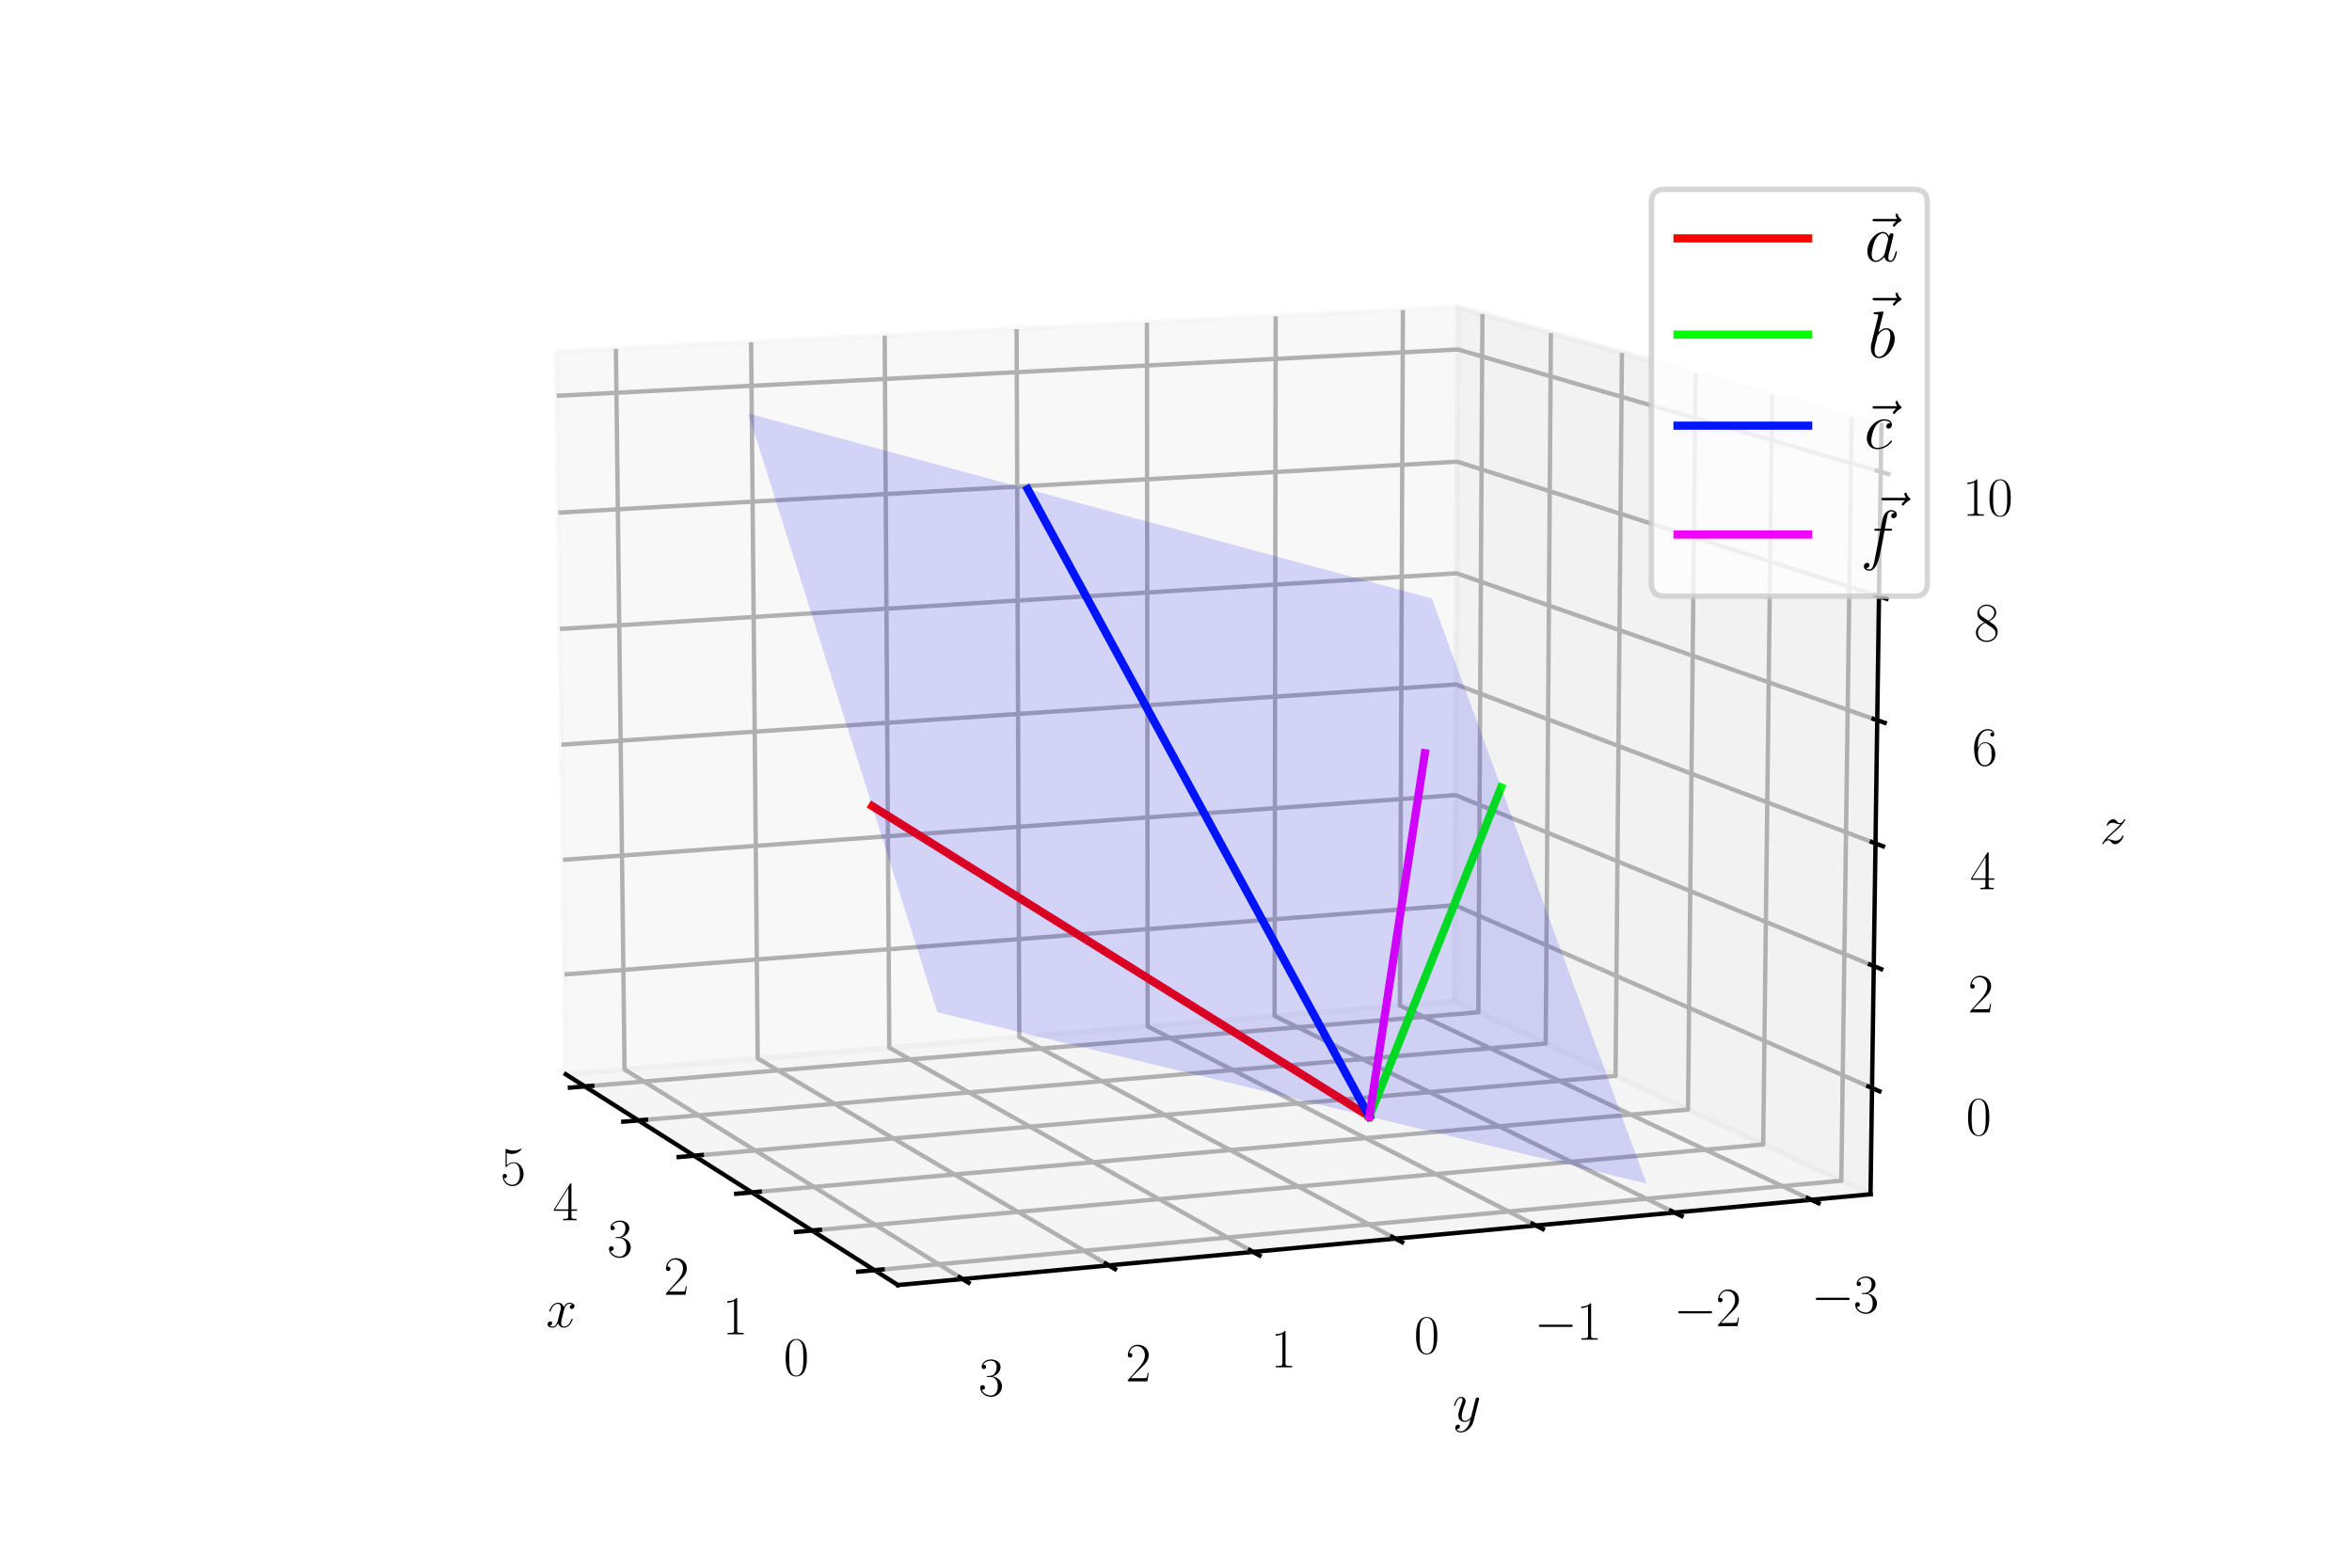 <?xml version="1.0" encoding="utf-8" standalone="no"?>
<!DOCTYPE svg PUBLIC "-//W3C//DTD SVG 1.1//EN"
  "http://www.w3.org/Graphics/SVG/1.1/DTD/svg11.dtd">
<svg xmlns:xlink="http://www.w3.org/1999/xlink" width="432pt" height="288pt" viewBox="0 0 432 288" xmlns="http://www.w3.org/2000/svg" version="1.1">
 <defs>
  <style type="text/css">*{stroke-linejoin: round; stroke-linecap: butt}</style>
 </defs>
 <g id="figure_1">
  <g id="patch_1">
   <path d="M 0 288 
L 432 288 
L 432 0 
L 0 0 
z
" style="fill: #ffffff"/>
  </g>
  <g id="patch_2">
   <path d="M 72 288 
L 360 288 
L 360 0 
L 72 0 
z
" style="fill: #ffffff"/>
  </g>
  <g id="pane3d_1">
   <g id="patch_3">
    <path d="M 267.125 183.92 
L 103.918 197.361 
L 102.163 64.634 
L 267.811 56.454 
" style="fill: #f2f2f2; opacity: 0.5; stroke: #f2f2f2; stroke-linejoin: miter"/>
   </g>
  </g>
  <g id="pane3d_2">
   <g id="patch_4">
    <path d="M 343.568 219.395 
L 267.125 183.92 
L 267.811 56.454 
L 345.566 78.067 
" style="fill: #e6e6e6; opacity: 0.5; stroke: #e6e6e6; stroke-linejoin: miter"/>
   </g>
  </g>
  <g id="pane3d_3">
   <g id="patch_5">
    <path d="M 343.568 219.395 
L 267.125 183.92 
L 103.918 197.361 
L 164.919 236.077 
" style="fill: #ececec; opacity: 0.5; stroke: #ececec; stroke-linejoin: miter"/>
   </g>
  </g>
  <g id="axis3d_1">
   <g id="line2d_1">
    <path d="M 103.918 197.361 
L 164.919 236.077 
" style="fill: none; stroke: #000000; stroke-width: 0.8; stroke-linecap: square"/>
   </g>
   <g id="text_1">
    <!-- $x$ -->
    <g transform="translate(100.277 243.809)scale(0.1 -0.1)">
     <defs>
      <path id="CMMI12-78" d="M 3034 2606 
C 2829 2567 2752 2414 2752 2293 
C 2752 2139 2874 2088 2963 2088 
C 3155 2088 3290 2254 3290 2427 
C 3290 2695 2982 2816 2714 2816 
C 2323 2816 2106 2433 2048 2312 
C 1901 2816 1504 2816 1389 2816 
C 736 2816 390 1980 390 1839 
C 390 1814 416 1782 461 1782 
C 512 1782 525 1820 538 1846 
C 755 2555 1184 2689 1370 2689 
C 1658 2689 1715 2420 1715 2267 
C 1715 2127 1677 1980 1600 1673 
L 1382 798 
C 1286 415 1101 64 762 64 
C 730 64 570 64 435 147 
C 666 192 717 383 717 460 
C 717 588 621 664 499 664 
C 346 664 179 530 179 326 
C 179 57 480 -64 755 -64 
C 1062 -64 1280 179 1414 441 
C 1517 64 1837 -64 2074 -64 
C 2726 -64 3072 773 3072 913 
C 3072 945 3046 971 3008 971 
C 2950 971 2944 939 2925 888 
C 2752 326 2381 64 2093 64 
C 1869 64 1747 230 1747 492 
C 1747 632 1773 734 1875 1156 
L 2099 2024 
C 2195 2408 2413 2689 2707 2689 
C 2720 2689 2899 2689 3034 2606 
z
" transform="scale(0.016)"/>
     </defs>
     <use xlink:href="#CMMI12-78" transform="scale(0.996)"/>
    </g>
   </g>
   <g id="Line3DCollection_1">
    <path d="M 160.616 233.346 
L 338.2 216.904 
L 340.097 76.547 
" style="fill: none; stroke: #b0b0b0; stroke-width: 0.8"/>
    <path d="M 149.133 226.058 
L 323.855 210.247 
L 325.49 72.487 
" style="fill: none; stroke: #b0b0b0; stroke-width: 0.8"/>
    <path d="M 138.096 219.053 
L 310.044 203.838 
L 311.435 68.58 
" style="fill: none; stroke: #b0b0b0; stroke-width: 0.8"/>
    <path d="M 127.48 212.315 
L 296.737 197.662 
L 297.901 64.818 
" style="fill: none; stroke: #b0b0b0; stroke-width: 0.8"/>
    <path d="M 117.261 205.829 
L 283.908 191.709 
L 284.86 61.193 
" style="fill: none; stroke: #b0b0b0; stroke-width: 0.8"/>
    <path d="M 107.418 199.582 
L 271.53 185.965 
L 272.284 57.697 
" style="fill: none; stroke: #b0b0b0; stroke-width: 0.8"/>
   </g>
   <g id="xtick_1">
    <g id="line2d_2">
     <path d="M 162.103 233.208 
L 157.639 233.621 
" style="fill: none; stroke: #000000; stroke-width: 0.8; stroke-linecap: square"/>
    </g>
    <g id="text_2">
     <!-- $\mathdefault{0}$ -->
     <g transform="translate(143.916 252.678)scale(0.1 -0.1)">
      <defs>
       <path id="CMR17-30" d="M 2688 2025 
C 2688 2416 2682 3080 2413 3591 
C 2176 4039 1798 4198 1466 4198 
C 1158 4198 768 4058 525 3597 
C 269 3118 243 2524 243 2025 
C 243 1661 250 1106 448 619 
C 723 -39 1216 -128 1466 -128 
C 1760 -128 2208 -7 2470 600 
C 2662 1042 2688 1559 2688 2025 
z
M 1466 -26 
C 1056 -26 813 325 723 812 
C 653 1188 653 1738 653 2096 
C 653 2588 653 2997 736 3387 
C 858 3929 1216 4096 1466 4096 
C 1728 4096 2067 3923 2189 3400 
C 2272 3036 2278 2607 2278 2096 
C 2278 1680 2278 1169 2202 792 
C 2067 95 1690 -26 1466 -26 
z
" transform="scale(0.016)"/>
      </defs>
      <use xlink:href="#CMR17-30" transform="scale(0.996)"/>
     </g>
    </g>
   </g>
   <g id="xtick_2">
    <g id="line2d_3">
     <path d="M 150.594 225.925 
L 146.207 226.322 
" style="fill: none; stroke: #000000; stroke-width: 0.8; stroke-linecap: square"/>
    </g>
    <g id="text_3">
     <!-- $\mathdefault{1}$ -->
     <g transform="translate(132.688 245.127)scale(0.1 -0.1)">
      <defs>
       <path id="CMR17-31" d="M 1702 4058 
C 1702 4192 1696 4192 1606 4192 
C 1357 3916 979 3827 621 3827 
C 602 3827 570 3827 563 3808 
C 557 3795 557 3782 557 3648 
C 755 3648 1088 3686 1344 3839 
L 1344 461 
C 1344 236 1331 160 781 160 
L 589 160 
L 589 0 
C 896 0 1216 0 1523 0 
C 1830 0 2150 0 2458 0 
L 2458 160 
L 2266 160 
C 1715 160 1702 230 1702 458 
L 1702 4058 
z
" transform="scale(0.016)"/>
      </defs>
      <use xlink:href="#CMR17-31" transform="scale(0.996)"/>
     </g>
    </g>
   </g>
   <g id="xtick_3">
    <g id="line2d_4">
     <path d="M 139.533 218.926 
L 135.219 219.307 
" style="fill: none; stroke: #000000; stroke-width: 0.8; stroke-linecap: square"/>
    </g>
    <g id="text_4">
     <!-- $\mathdefault{2}$ -->
     <g transform="translate(121.899 237.87)scale(0.1 -0.1)">
      <defs>
       <path id="CMR17-32" d="M 2669 989 
L 2554 989 
C 2490 536 2438 459 2413 420 
C 2381 369 1920 369 1830 369 
L 602 369 
C 832 619 1280 1072 1824 1597 
C 2214 1967 2669 2402 2669 3035 
C 2669 3790 2067 4224 1395 4224 
C 691 4224 262 3604 262 3030 
C 262 2780 448 2748 525 2748 
C 589 2748 781 2787 781 3010 
C 781 3207 614 3264 525 3264 
C 486 3264 448 3258 422 3245 
C 544 3790 915 4058 1306 4058 
C 1862 4058 2227 3617 2227 3035 
C 2227 2479 1901 2000 1536 1584 
L 262 146 
L 262 0 
L 2515 0 
L 2669 989 
z
" transform="scale(0.016)"/>
      </defs>
      <use xlink:href="#CMR17-32" transform="scale(0.996)"/>
     </g>
    </g>
   </g>
   <g id="xtick_4">
    <g id="line2d_5">
     <path d="M 128.893 212.193 
L 124.65 212.56 
" style="fill: none; stroke: #000000; stroke-width: 0.8; stroke-linecap: square"/>
    </g>
    <g id="text_5">
     <!-- $\mathdefault{3}$ -->
     <g transform="translate(111.521 230.89)scale(0.1 -0.1)">
      <defs>
       <path id="CMR17-33" d="M 1414 2157 
C 1984 2157 2234 1662 2234 1090 
C 2234 320 1824 25 1453 25 
C 1114 25 563 194 390 693 
C 422 680 454 680 486 680 
C 640 680 755 782 755 948 
C 755 1133 614 1216 486 1216 
C 378 1216 211 1165 211 926 
C 211 335 787 -128 1466 -128 
C 2176 -128 2720 430 2720 1085 
C 2720 1707 2208 2157 1600 2227 
C 2086 2328 2554 2756 2554 3329 
C 2554 3820 2048 4179 1472 4179 
C 890 4179 378 3829 378 3329 
C 378 3110 544 3072 627 3072 
C 762 3072 877 3155 877 3321 
C 877 3486 762 3569 627 3569 
C 602 3569 570 3569 544 3557 
C 730 3959 1235 4032 1459 4032 
C 1683 4032 2106 3925 2106 3320 
C 2106 3143 2080 2828 1862 2550 
C 1670 2304 1453 2304 1242 2284 
C 1210 2284 1062 2269 1037 2269 
C 992 2263 966 2257 966 2208 
C 966 2163 973 2157 1101 2157 
L 1414 2157 
z
" transform="scale(0.016)"/>
      </defs>
      <use xlink:href="#CMR17-33" transform="scale(0.996)"/>
     </g>
    </g>
   </g>
   <g id="xtick_5">
    <g id="line2d_6">
     <path d="M 118.652 205.711 
L 114.478 206.065 
" style="fill: none; stroke: #000000; stroke-width: 0.8; stroke-linecap: square"/>
    </g>
    <g id="text_6">
     <!-- $\mathdefault{4}$ -->
     <g transform="translate(101.533 224.172)scale(0.1 -0.1)">
      <defs>
       <path id="CMR17-34" d="M 2150 4122 
C 2150 4256 2144 4256 2029 4256 
L 128 1254 
L 128 1088 
L 1779 1088 
L 1779 457 
C 1779 224 1766 160 1318 160 
L 1197 160 
L 1197 0 
C 1402 0 1747 0 1965 0 
C 2182 0 2528 0 2733 0 
L 2733 160 
L 2611 160 
C 2163 160 2150 224 2150 457 
L 2150 1088 
L 2803 1088 
L 2803 1254 
L 2150 1254 
L 2150 4122 
z
M 1798 3703 
L 1798 1254 
L 256 1254 
L 1798 3703 
z
" transform="scale(0.016)"/>
      </defs>
      <use xlink:href="#CMR17-34" transform="scale(0.996)"/>
     </g>
    </g>
   </g>
   <g id="xtick_6">
    <g id="line2d_7">
     <path d="M 108.786 199.468 
L 104.678 199.809 
" style="fill: none; stroke: #000000; stroke-width: 0.8; stroke-linecap: square"/>
    </g>
    <g id="text_7">
     <!-- $\mathdefault{5}$ -->
     <g transform="translate(91.912 217.701)scale(0.1 -0.1)">
      <defs>
       <path id="CMR17-35" d="M 730 3692 
C 794 3666 1056 3584 1325 3584 
C 1920 3584 2246 3911 2432 4100 
C 2432 4157 2432 4192 2394 4192 
C 2387 4192 2374 4192 2323 4163 
C 2099 4058 1837 3973 1517 3973 
C 1325 3973 1037 3999 723 4139 
C 653 4171 640 4171 634 4171 
C 602 4171 595 4164 595 4037 
L 595 2203 
C 595 2089 595 2057 659 2057 
C 691 2057 704 2070 736 2114 
C 941 2401 1222 2522 1542 2522 
C 1766 2522 2246 2382 2246 1289 
C 2246 1085 2246 715 2054 421 
C 1894 159 1645 25 1370 25 
C 947 25 518 320 403 814 
C 429 807 480 795 506 795 
C 589 795 749 840 749 1038 
C 749 1210 627 1280 506 1280 
C 358 1280 262 1190 262 1011 
C 262 454 704 -128 1382 -128 
C 2042 -128 2669 440 2669 1264 
C 2669 2030 2170 2624 1549 2624 
C 1222 2624 947 2503 730 2274 
L 730 3692 
z
" transform="scale(0.016)"/>
      </defs>
      <use xlink:href="#CMR17-35" transform="scale(0.996)"/>
     </g>
    </g>
   </g>
  </g>
  <g id="axis3d_2">
   <g id="line2d_8">
    <path d="M 343.568 219.395 
L 164.919 236.077 
" style="fill: none; stroke: #000000; stroke-width: 0.8; stroke-linecap: square"/>
   </g>
   <g id="text_8">
    <!-- $y$ -->
    <g transform="translate(266.799 261.111)scale(0.1 -0.1)">
     <defs>
      <path id="CMMI12-79" d="M 1683 -700 
C 1510 -939 1261 -1152 947 -1152 
C 870 -1152 563 -1152 467 -889 
C 486 -895 518 -895 531 -895 
C 723 -895 851 -729 851 -582 
C 851 -435 730 -384 634 -384 
C 531 -384 307 -458 307 -759 
C 307 -1071 582 -1286 947 -1286 
C 1587 -1286 2234 -700 2413 6 
L 3040 2485 
C 3046 2517 3059 2556 3059 2594 
C 3059 2689 2982 2753 2886 2753 
C 2829 2753 2694 2727 2643 2535 
L 2170 658 
C 2138 543 2138 530 2086 460 
C 1958 281 1747 64 1440 64 
C 1082 64 1050 415 1050 588 
C 1050 952 1222 1443 1395 1903 
C 1466 2088 1504 2178 1504 2305 
C 1504 2574 1312 2816 998 2816 
C 410 2816 173 1890 173 1839 
C 173 1814 198 1782 243 1782 
C 301 1782 307 1807 333 1897 
C 486 2433 730 2689 979 2689 
C 1037 2689 1146 2689 1146 2478 
C 1146 2312 1075 2127 979 1884 
C 666 1047 666 837 666 683 
C 666 77 1101 -64 1421 -64 
C 1606 -64 1837 -6 2061 230 
L 2067 224 
C 1971 -147 1907 -392 1683 -700 
z
" transform="scale(0.016)"/>
     </defs>
     <use xlink:href="#CMMI12-79" transform="scale(0.996)"/>
    </g>
   </g>
   <g id="Line3DCollection_2">
    <path d="M 257.676 56.954 
L 257.134 184.743 
L 332.681 220.412 
" style="fill: none; stroke: #b0b0b0; stroke-width: 0.8"/>
    <path d="M 234.311 58.108 
L 234.103 186.64 
L 307.557 222.758 
" style="fill: none; stroke: #b0b0b0; stroke-width: 0.8"/>
    <path d="M 210.662 59.276 
L 210.796 188.559 
L 282.1 225.135 
" style="fill: none; stroke: #b0b0b0; stroke-width: 0.8"/>
    <path d="M 186.725 60.458 
L 187.209 190.501 
L 256.301 227.544 
" style="fill: none; stroke: #b0b0b0; stroke-width: 0.8"/>
    <path d="M 162.493 61.655 
L 163.336 192.467 
L 230.154 229.985 
" style="fill: none; stroke: #b0b0b0; stroke-width: 0.8"/>
    <path d="M 137.963 62.866 
L 139.173 194.457 
L 203.652 232.46 
" style="fill: none; stroke: #b0b0b0; stroke-width: 0.8"/>
    <path d="M 113.127 64.093 
L 114.714 196.472 
L 176.788 234.969 
" style="fill: none; stroke: #b0b0b0; stroke-width: 0.8"/>
   </g>
   <g id="xtick_7">
    <g id="line2d_9">
     <path d="M 332.009 220.095 
L 334.027 221.048 
" style="fill: none; stroke: #000000; stroke-width: 0.8; stroke-linecap: square"/>
    </g>
    <g id="text_9">
     <!-- $\mathdefault{−3}$ -->
     <g transform="translate(332.664 241.165)scale(0.1 -0.1)">
      <defs>
       <path id="CMSY10-0" d="M 4218 1472 
C 4326 1472 4442 1472 4442 1600 
C 4442 1728 4326 1728 4218 1728 
L 755 1728 
C 646 1728 531 1728 531 1600 
C 531 1472 646 1472 755 1472 
L 4218 1472 
z
" transform="scale(0.016)"/>
      </defs>
      <use xlink:href="#CMSY10-0" transform="scale(0.996)"/>
      <use xlink:href="#CMR17-33" transform="translate(77.487 0)scale(0.996)"/>
     </g>
    </g>
   </g>
   <g id="xtick_8">
    <g id="line2d_10">
     <path d="M 306.904 222.437 
L 308.867 223.402 
" style="fill: none; stroke: #000000; stroke-width: 0.8; stroke-linecap: square"/>
    </g>
    <g id="text_10">
     <!-- $\mathdefault{−2}$ -->
     <g transform="translate(307.395 243.62)scale(0.1 -0.1)">
      <use xlink:href="#CMSY10-0" transform="scale(0.996)"/>
      <use xlink:href="#CMR17-32" transform="translate(77.487 0)scale(0.996)"/>
     </g>
    </g>
   </g>
   <g id="xtick_9">
    <g id="line2d_11">
     <path d="M 281.465 224.81 
L 283.372 225.788 
" style="fill: none; stroke: #000000; stroke-width: 0.8; stroke-linecap: square"/>
    </g>
    <g id="text_11">
     <!-- $\mathdefault{−1}$ -->
     <g transform="translate(281.789 246.109)scale(0.1 -0.1)">
      <use xlink:href="#CMSY10-0" transform="scale(0.996)"/>
      <use xlink:href="#CMR17-31" transform="translate(77.487 0)scale(0.996)"/>
     </g>
    </g>
   </g>
   <g id="xtick_10">
    <g id="line2d_12">
     <path d="M 255.686 227.214 
L 257.535 228.205 
" style="fill: none; stroke: #000000; stroke-width: 0.8; stroke-linecap: square"/>
    </g>
    <g id="text_12">
     <!-- $\mathdefault{0}$ -->
     <g transform="translate(259.71 248.631)scale(0.1 -0.1)">
      <use xlink:href="#CMR17-30" transform="scale(0.996)"/>
     </g>
    </g>
   </g>
   <g id="xtick_11">
    <g id="line2d_13">
     <path d="M 229.559 229.651 
L 231.348 230.656 
" style="fill: none; stroke: #000000; stroke-width: 0.8; stroke-linecap: square"/>
    </g>
    <g id="text_13">
     <!-- $\mathdefault{1}$ -->
     <g transform="translate(233.405 251.187)scale(0.1 -0.1)">
      <use xlink:href="#CMR17-31" transform="scale(0.996)"/>
     </g>
    </g>
   </g>
   <g id="xtick_12">
    <g id="line2d_14">
     <path d="M 203.077 232.121 
L 204.805 233.14 
" style="fill: none; stroke: #000000; stroke-width: 0.8; stroke-linecap: square"/>
    </g>
    <g id="text_14">
     <!-- $\mathdefault{2}$ -->
     <g transform="translate(206.739 253.778)scale(0.1 -0.1)">
      <use xlink:href="#CMR17-32" transform="scale(0.996)"/>
     </g>
    </g>
   </g>
   <g id="xtick_13">
    <g id="line2d_15">
     <path d="M 176.234 234.625 
L 177.899 235.657 
" style="fill: none; stroke: #000000; stroke-width: 0.8; stroke-linecap: square"/>
    </g>
    <g id="text_15">
     <!-- $\mathdefault{3}$ -->
     <g transform="translate(179.706 256.405)scale(0.1 -0.1)">
      <use xlink:href="#CMR17-33" transform="scale(0.996)"/>
     </g>
    </g>
   </g>
  </g>
  <g id="axis3d_3">
   <g id="line2d_16">
    <path d="M 343.568 219.395 
L 345.566 78.067 
" style="fill: none; stroke: #000000; stroke-width: 0.8; stroke-linecap: square"/>
   </g>
   <g id="text_16">
    <!-- $z$ -->
    <g transform="translate(385.674 154.989)scale(0.1 -0.1)">
     <defs>
      <path id="CMMI12-7a" d="M 813 486 
C 1088 803 1312 1004 1632 1296 
C 2016 1632 2182 1793 2272 1891 
C 2720 2338 2944 2713 2944 2764 
C 2944 2816 2893 2816 2880 2816 
C 2835 2816 2822 2793 2790 2750 
C 2630 2494 2477 2367 2310 2367 
C 2176 2367 2106 2421 1984 2565 
C 1850 2715 1741 2816 1555 2816 
C 1088 2816 806 2257 806 2128 
C 806 2108 813 2068 870 2068 
C 922 2068 928 2091 947 2133 
C 1056 2372 1363 2414 1485 2414 
C 1619 2414 1747 2376 1882 2327 
C 2125 2240 2227 2240 2291 2240 
C 2336 2240 2362 2240 2394 2246 
C 2182 1994 1837 1683 1549 1418 
L 902 816 
C 512 415 275 33 275 -12 
C 275 -51 307 -64 346 -64 
C 384 -64 390 -57 435 14 
C 538 163 742 384 979 384 
C 1114 384 1178 342 1306 193 
C 1427 61 1536 -64 1741 -64 
C 2368 -64 2726 732 2726 876 
C 2726 903 2720 942 2656 942 
C 2605 942 2598 917 2579 855 
C 2438 488 2061 338 1811 338 
C 1677 338 1549 376 1414 425 
C 1158 512 1088 512 1005 512 
C 941 512 870 512 813 486 
z
" transform="scale(0.016)"/>
     </defs>
     <use xlink:href="#CMMI12-7a" transform="scale(0.996)"/>
    </g>
   </g>
   <g id="Line3DCollection_3">
    <path d="M 343.844 199.881 
L 267.22 166.295 
L 103.676 179.018 
" style="fill: none; stroke: #b0b0b0; stroke-width: 0.8"/>
    <path d="M 344.161 177.471 
L 267.329 146.065 
L 103.397 157.96 
" style="fill: none; stroke: #b0b0b0; stroke-width: 0.8"/>
    <path d="M 344.479 154.946 
L 267.438 125.742 
L 103.118 136.801 
" style="fill: none; stroke: #b0b0b0; stroke-width: 0.8"/>
    <path d="M 344.799 132.306 
L 267.548 105.325 
L 102.837 115.541 
" style="fill: none; stroke: #b0b0b0; stroke-width: 0.8"/>
    <path d="M 345.121 109.549 
L 267.658 84.813 
L 102.554 94.177 
" style="fill: none; stroke: #b0b0b0; stroke-width: 0.8"/>
    <path d="M 345.445 86.675 
L 267.769 64.206 
L 102.27 72.711 
" style="fill: none; stroke: #b0b0b0; stroke-width: 0.8"/>
   </g>
   <g id="xtick_14">
    <g id="line2d_17">
     <path d="M 343.163 199.582 
L 345.21 200.479 
" style="fill: none; stroke: #000000; stroke-width: 0.8; stroke-linecap: square"/>
    </g>
    <g id="text_17">
     <!-- $\mathdefault{0}$ -->
     <g transform="translate(361.093 208.514)scale(0.1 -0.1)">
      <use xlink:href="#CMR17-30" transform="scale(0.996)"/>
     </g>
    </g>
   </g>
   <g id="xtick_15">
    <g id="line2d_18">
     <path d="M 343.478 177.192 
L 345.531 178.031 
" style="fill: none; stroke: #000000; stroke-width: 0.8; stroke-linecap: square"/>
    </g>
    <g id="text_18">
     <!-- $\mathdefault{2}$ -->
     <g transform="translate(361.462 185.993)scale(0.1 -0.1)">
      <use xlink:href="#CMR17-32" transform="scale(0.996)"/>
     </g>
    </g>
   </g>
   <g id="xtick_16">
    <g id="line2d_19">
     <path d="M 343.795 154.687 
L 345.853 155.467 
" style="fill: none; stroke: #000000; stroke-width: 0.8; stroke-linecap: square"/>
    </g>
    <g id="text_19">
     <!-- $\mathdefault{4}$ -->
     <g transform="translate(361.833 163.357)scale(0.1 -0.1)">
      <use xlink:href="#CMR17-34" transform="scale(0.996)"/>
     </g>
    </g>
   </g>
   <g id="xtick_17">
    <g id="line2d_20">
     <path d="M 344.113 132.066 
L 346.177 132.787 
" style="fill: none; stroke: #000000; stroke-width: 0.8; stroke-linecap: square"/>
    </g>
    <g id="text_20">
     <!-- $\mathdefault{6}$ -->
     <g transform="translate(362.206 140.603)scale(0.1 -0.1)">
      <defs>
       <path id="CMR17-36" d="M 678 2176 
C 678 3690 1395 4032 1811 4032 
C 1946 4032 2272 4009 2400 3776 
C 2298 3776 2106 3776 2106 3553 
C 2106 3381 2246 3323 2336 3323 
C 2394 3323 2566 3348 2566 3560 
C 2566 3954 2246 4179 1805 4179 
C 1043 4179 243 3390 243 1984 
C 243 253 966 -128 1478 -128 
C 2099 -128 2688 427 2688 1283 
C 2688 2081 2170 2662 1517 2662 
C 1126 2662 838 2407 678 1960 
L 678 2176 
z
M 1478 25 
C 691 25 691 1200 691 1436 
C 691 1896 909 2560 1504 2560 
C 1613 2560 1926 2560 2138 2120 
C 2253 1870 2253 1609 2253 1289 
C 2253 944 2253 690 2118 434 
C 1978 171 1773 25 1478 25 
z
" transform="scale(0.016)"/>
      </defs>
      <use xlink:href="#CMR17-36" transform="scale(0.996)"/>
     </g>
    </g>
   </g>
   <g id="xtick_18">
    <g id="line2d_21">
     <path d="M 344.432 109.329 
L 346.503 109.991 
" style="fill: none; stroke: #000000; stroke-width: 0.8; stroke-linecap: square"/>
    </g>
    <g id="text_21">
     <!-- $\mathdefault{8}$ -->
     <g transform="translate(362.581 117.732)scale(0.1 -0.1)">
      <defs>
       <path id="CMR17-38" d="M 1741 2264 
C 2144 2467 2554 2773 2554 3263 
C 2554 3841 1990 4179 1472 4179 
C 890 4179 378 3759 378 3180 
C 378 3021 416 2747 666 2505 
C 730 2442 998 2251 1171 2130 
C 883 1983 211 1634 211 934 
C 211 279 838 -128 1459 -128 
C 2144 -128 2720 362 2720 1010 
C 2720 1590 2330 1857 2074 2029 
L 1741 2264 
z
M 902 2822 
C 851 2854 595 3051 595 3351 
C 595 3739 998 4032 1459 4032 
C 1965 4032 2336 3676 2336 3262 
C 2336 2669 1670 2331 1638 2331 
C 1632 2331 1626 2331 1574 2370 
L 902 2822 
z
M 2080 1519 
C 2176 1449 2483 1240 2483 851 
C 2483 381 2010 25 1472 25 
C 890 25 448 438 448 940 
C 448 1443 838 1862 1280 2060 
L 2080 1519 
z
" transform="scale(0.016)"/>
      </defs>
      <use xlink:href="#CMR17-38" transform="scale(0.996)"/>
     </g>
    </g>
   </g>
   <g id="xtick_19">
    <g id="line2d_22">
     <path d="M 344.753 86.475 
L 346.83 87.076 
" style="fill: none; stroke: #000000; stroke-width: 0.8; stroke-linecap: square"/>
    </g>
    <g id="text_22">
     <!-- $\mathdefault{10}$ -->
     <g transform="translate(360.467 94.742)scale(0.1 -0.1)">
      <use xlink:href="#CMR17-31" transform="scale(0.996)"/>
      <use xlink:href="#CMR17-30" transform="translate(45.69 0)scale(0.996)"/>
     </g>
    </g>
   </g>
  </g>
  <g id="axes_1">
   <g id="line2d_23">
    <path d="M 251.51 205.128 
L 160.207 148.091 
" clip-path="url(#pd3ad23eeb6)" style="fill: none; stroke: #ff0000; stroke-width: 1.5; stroke-linecap: square"/>
   </g>
   <g id="line2d_24">
    <path d="M 251.51 205.128 
L 275.72 144.663 
" clip-path="url(#pd3ad23eeb6)" style="fill: none; stroke: #00ff00; stroke-width: 1.5; stroke-linecap: square"/>
   </g>
   <g id="line2d_25">
    <path d="M 251.51 205.128 
L 188.762 89.854 
" clip-path="url(#pd3ad23eeb6)" style="fill: none; stroke: #0016ff; stroke-width: 1.5; stroke-linecap: square"/>
   </g>
   <g id="line2d_26">
    <path d="M 251.51 205.128 
L 261.716 138.372 
" clip-path="url(#pd3ad23eeb6)" style="fill: none; stroke: #f400ff; stroke-width: 1.5; stroke-linecap: square"/>
   </g>
   <g id="Poly3DCollection_1">
    <path d="M 269.302 127.17 
L 262.982 109.945 
L 250.835 106.657 
L 257.084 123.919 
z
" clip-path="url(#pd3ad23eeb6)" style="fill: #0000f5; fill-opacity: 0.15"/>
    <path d="M 257.084 123.919 
L 250.835 106.657 
L 238.6 103.345 
L 244.777 120.645 
z
" clip-path="url(#pd3ad23eeb6)" style="fill: #0000f5; fill-opacity: 0.15"/>
    <path d="M 244.777 120.645 
L 238.6 103.345 
L 226.276 100.009 
L 232.38 117.346 
z
" clip-path="url(#pd3ad23eeb6)" style="fill: #0000f5; fill-opacity: 0.15"/>
    <path d="M 275.72 144.663 
L 269.302 127.17 
L 257.084 123.919 
L 263.431 141.45 
z
" clip-path="url(#pd3ad23eeb6)" style="fill: #0000f5; fill-opacity: 0.15"/>
    <path d="M 232.38 117.346 
L 226.276 100.009 
L 213.862 96.649 
L 219.892 114.023 
z
" clip-path="url(#pd3ad23eeb6)" style="fill: #0000f5; fill-opacity: 0.15"/>
    <path d="M 263.431 141.45 
L 257.084 123.919 
L 244.777 120.645 
L 251.051 138.215 
z
" clip-path="url(#pd3ad23eeb6)" style="fill: #0000f5; fill-opacity: 0.15"/>
    <path d="M 219.892 114.023 
L 213.862 96.649 
L 201.358 93.264 
L 207.312 110.676 
z
" clip-path="url(#pd3ad23eeb6)" style="fill: #0000f5; fill-opacity: 0.15"/>
    <path d="M 251.051 138.215 
L 244.777 120.645 
L 232.38 117.346 
L 238.58 134.955 
z
" clip-path="url(#pd3ad23eeb6)" style="fill: #0000f5; fill-opacity: 0.15"/>
    <path d="M 282.239 162.428 
L 275.72 144.663 
L 263.431 141.45 
L 269.877 159.256 
z
" clip-path="url(#pd3ad23eeb6)" style="fill: #0000f5; fill-opacity: 0.15"/>
    <path d="M 207.312 110.676 
L 201.358 93.264 
L 188.762 89.854 
L 194.639 107.304 
z
" clip-path="url(#pd3ad23eeb6)" style="fill: #0000f5; fill-opacity: 0.15"/>
    <path d="M 238.58 134.955 
L 232.38 117.346 
L 219.892 114.023 
L 226.017 131.671 
z
" clip-path="url(#pd3ad23eeb6)" style="fill: #0000f5; fill-opacity: 0.15"/>
    <path d="M 269.877 159.256 
L 263.431 141.45 
L 251.051 138.215 
L 257.424 156.061 
z
" clip-path="url(#pd3ad23eeb6)" style="fill: #0000f5; fill-opacity: 0.15"/>
    <path d="M 194.639 107.304 
L 188.762 89.854 
L 176.073 86.42 
L 181.872 103.907 
z
" clip-path="url(#pd3ad23eeb6)" style="fill: #0000f5; fill-opacity: 0.15"/>
    <path d="M 226.017 131.671 
L 219.892 114.023 
L 207.312 110.676 
L 213.36 128.363 
z
" clip-path="url(#pd3ad23eeb6)" style="fill: #0000f5; fill-opacity: 0.15"/>
    <path d="M 257.424 156.061 
L 251.051 138.215 
L 238.58 134.955 
L 244.878 152.842 
z
" clip-path="url(#pd3ad23eeb6)" style="fill: #0000f5; fill-opacity: 0.15"/>
    <path d="M 288.86 180.474 
L 282.239 162.428 
L 269.877 159.256 
L 276.425 177.344 
z
" clip-path="url(#pd3ad23eeb6)" style="fill: #0000f5; fill-opacity: 0.15"/>
    <path d="M 181.872 103.907 
L 176.073 86.42 
L 163.29 82.959 
L 169.009 100.484 
z
" clip-path="url(#pd3ad23eeb6)" style="fill: #0000f5; fill-opacity: 0.15"/>
    <path d="M 213.36 128.363 
L 207.312 110.676 
L 194.639 107.304 
L 200.609 125.03 
z
" clip-path="url(#pd3ad23eeb6)" style="fill: #0000f5; fill-opacity: 0.15"/>
    <path d="M 244.878 152.842 
L 238.58 134.955 
L 226.017 131.671 
L 232.238 149.598 
z
" clip-path="url(#pd3ad23eeb6)" style="fill: #0000f5; fill-opacity: 0.15"/>
    <path d="M 276.425 177.344 
L 269.877 159.256 
L 257.424 156.061 
L 263.897 174.19 
z
" clip-path="url(#pd3ad23eeb6)" style="fill: #0000f5; fill-opacity: 0.15"/>
    <path d="M 169.009 100.484 
L 163.29 82.959 
L 150.413 79.474 
L 156.051 97.036 
z
" clip-path="url(#pd3ad23eeb6)" style="fill: #0000f5; fill-opacity: 0.15"/>
    <path d="M 200.609 125.03 
L 194.639 107.304 
L 181.872 103.907 
L 187.763 121.672 
z
" clip-path="url(#pd3ad23eeb6)" style="fill: #0000f5; fill-opacity: 0.15"/>
    <path d="M 232.238 149.598 
L 226.017 131.671 
L 213.36 128.363 
L 219.504 146.331 
z
" clip-path="url(#pd3ad23eeb6)" style="fill: #0000f5; fill-opacity: 0.15"/>
    <path d="M 263.897 174.19 
L 257.424 156.061 
L 244.878 152.842 
L 251.276 171.013 
z
" clip-path="url(#pd3ad23eeb6)" style="fill: #0000f5; fill-opacity: 0.15"/>
    <path d="M 295.587 198.805 
L 288.86 180.474 
L 276.425 177.344 
L 283.078 195.719 
z
" clip-path="url(#pd3ad23eeb6)" style="fill: #0000f5; fill-opacity: 0.15"/>
    <path d="M 156.051 97.036 
L 150.413 79.474 
L 137.44 75.962 
L 142.995 93.562 
z
" clip-path="url(#pd3ad23eeb6)" style="fill: #0000f5; fill-opacity: 0.15"/>
    <path d="M 187.763 121.672 
L 181.872 103.907 
L 169.009 100.484 
L 174.82 118.289 
z
" clip-path="url(#pd3ad23eeb6)" style="fill: #0000f5; fill-opacity: 0.15"/>
    <path d="M 219.504 146.331 
L 213.36 128.363 
L 200.609 125.03 
L 206.674 143.039 
z
" clip-path="url(#pd3ad23eeb6)" style="fill: #0000f5; fill-opacity: 0.15"/>
    <path d="M 251.276 171.013 
L 244.878 152.842 
L 232.238 149.598 
L 238.559 167.813 
z
" clip-path="url(#pd3ad23eeb6)" style="fill: #0000f5; fill-opacity: 0.15"/>
    <path d="M 283.078 195.719 
L 276.425 177.344 
L 263.897 174.19 
L 270.475 192.61 
z
" clip-path="url(#pd3ad23eeb6)" style="fill: #0000f5; fill-opacity: 0.15"/>
    <path d="M 174.82 118.289 
L 169.009 100.484 
L 156.051 97.036 
L 161.779 114.88 
z
" clip-path="url(#pd3ad23eeb6)" style="fill: #0000f5; fill-opacity: 0.15"/>
    <path d="M 206.674 143.039 
L 200.609 125.03 
L 187.763 121.672 
L 193.748 139.722 
z
" clip-path="url(#pd3ad23eeb6)" style="fill: #0000f5; fill-opacity: 0.15"/>
    <path d="M 238.559 167.813 
L 232.238 149.598 
L 219.504 146.331 
L 225.747 164.588 
z
" clip-path="url(#pd3ad23eeb6)" style="fill: #0000f5; fill-opacity: 0.15"/>
    <path d="M 270.475 192.61 
L 263.897 174.19 
L 251.276 171.013 
L 257.777 189.477 
z
" clip-path="url(#pd3ad23eeb6)" style="fill: #0000f5; fill-opacity: 0.15"/>
    <path d="M 302.42 217.43 
L 295.587 198.805 
L 283.078 195.719 
L 289.837 214.39 
z
" clip-path="url(#pd3ad23eeb6)" style="fill: #0000f5; fill-opacity: 0.15"/>
    <path d="M 161.779 114.88 
L 156.051 97.036 
L 142.995 93.562 
L 148.64 111.446 
z
" clip-path="url(#pd3ad23eeb6)" style="fill: #0000f5; fill-opacity: 0.15"/>
    <path d="M 193.748 139.722 
L 187.763 121.672 
L 174.82 118.289 
L 180.724 136.38 
z
" clip-path="url(#pd3ad23eeb6)" style="fill: #0000f5; fill-opacity: 0.15"/>
    <path d="M 225.747 164.588 
L 219.504 146.331 
L 206.674 143.039 
L 212.838 161.338 
z
" clip-path="url(#pd3ad23eeb6)" style="fill: #0000f5; fill-opacity: 0.15"/>
    <path d="M 257.777 189.477 
L 251.276 171.013 
L 238.559 167.813 
L 244.982 186.32 
z
" clip-path="url(#pd3ad23eeb6)" style="fill: #0000f5; fill-opacity: 0.15"/>
    <path d="M 289.837 214.39 
L 283.078 195.719 
L 270.475 192.61 
L 277.158 211.326 
z
" clip-path="url(#pd3ad23eeb6)" style="fill: #0000f5; fill-opacity: 0.15"/>
    <path d="M 180.724 136.38 
L 174.82 118.289 
L 161.779 114.88 
L 167.6 133.013 
z
" clip-path="url(#pd3ad23eeb6)" style="fill: #0000f5; fill-opacity: 0.15"/>
    <path d="M 212.838 161.338 
L 206.674 143.039 
L 193.748 139.722 
L 199.83 158.064 
z
" clip-path="url(#pd3ad23eeb6)" style="fill: #0000f5; fill-opacity: 0.15"/>
    <path d="M 244.982 186.32 
L 238.559 167.813 
L 225.747 164.588 
L 232.091 183.139 
z
" clip-path="url(#pd3ad23eeb6)" style="fill: #0000f5; fill-opacity: 0.15"/>
    <path d="M 277.158 211.326 
L 270.475 192.61 
L 257.777 189.477 
L 264.383 208.239 
z
" clip-path="url(#pd3ad23eeb6)" style="fill: #0000f5; fill-opacity: 0.15"/>
    <path d="M 167.6 133.013 
L 161.779 114.88 
L 148.64 111.446 
L 154.377 129.62 
z
" clip-path="url(#pd3ad23eeb6)" style="fill: #0000f5; fill-opacity: 0.15"/>
    <path d="M 199.83 158.064 
L 193.748 139.722 
L 180.724 136.38 
L 186.723 154.765 
z
" clip-path="url(#pd3ad23eeb6)" style="fill: #0000f5; fill-opacity: 0.15"/>
    <path d="M 232.091 183.139 
L 225.747 164.588 
L 212.838 161.338 
L 219.101 179.934 
z
" clip-path="url(#pd3ad23eeb6)" style="fill: #0000f5; fill-opacity: 0.15"/>
    <path d="M 264.383 208.239 
L 257.777 189.477 
L 244.982 186.32 
L 251.51 205.128 
z
" clip-path="url(#pd3ad23eeb6)" style="fill: #0000f5; fill-opacity: 0.15"/>
    <path d="M 186.723 154.765 
L 180.724 136.38 
L 167.6 133.013 
L 173.516 151.441 
z
" clip-path="url(#pd3ad23eeb6)" style="fill: #0000f5; fill-opacity: 0.15"/>
    <path d="M 219.101 179.934 
L 212.838 161.338 
L 199.83 158.064 
L 206.011 176.705 
z
" clip-path="url(#pd3ad23eeb6)" style="fill: #0000f5; fill-opacity: 0.15"/>
    <path d="M 251.51 205.128 
L 244.982 186.32 
L 232.091 183.139 
L 238.538 201.994 
z
" clip-path="url(#pd3ad23eeb6)" style="fill: #0000f5; fill-opacity: 0.15"/>
    <path d="M 173.516 151.441 
L 167.6 133.013 
L 154.377 129.62 
L 160.207 148.091 
z
" clip-path="url(#pd3ad23eeb6)" style="fill: #0000f5; fill-opacity: 0.15"/>
    <path d="M 206.011 176.705 
L 199.83 158.064 
L 186.723 154.765 
L 192.821 173.451 
z
" clip-path="url(#pd3ad23eeb6)" style="fill: #0000f5; fill-opacity: 0.15"/>
    <path d="M 238.538 201.994 
L 232.091 183.139 
L 219.101 179.934 
L 225.467 198.835 
z
" clip-path="url(#pd3ad23eeb6)" style="fill: #0000f5; fill-opacity: 0.15"/>
    <path d="M 192.821 173.451 
L 186.723 154.765 
L 173.516 151.441 
L 179.529 170.171 
z
" clip-path="url(#pd3ad23eeb6)" style="fill: #0000f5; fill-opacity: 0.15"/>
    <path d="M 225.467 198.835 
L 219.101 179.934 
L 206.011 176.705 
L 212.294 195.652 
z
" clip-path="url(#pd3ad23eeb6)" style="fill: #0000f5; fill-opacity: 0.15"/>
    <path d="M 179.529 170.171 
L 173.516 151.441 
L 160.207 148.091 
L 166.134 166.866 
z
" clip-path="url(#pd3ad23eeb6)" style="fill: #0000f5; fill-opacity: 0.15"/>
    <path d="M 212.294 195.652 
L 206.011 176.705 
L 192.821 173.451 
L 199.02 192.444 
z
" clip-path="url(#pd3ad23eeb6)" style="fill: #0000f5; fill-opacity: 0.15"/>
    <path d="M 199.02 192.444 
L 192.821 173.451 
L 179.529 170.171 
L 185.642 189.212 
z
" clip-path="url(#pd3ad23eeb6)" style="fill: #0000f5; fill-opacity: 0.15"/>
    <path d="M 185.642 189.212 
L 179.529 170.171 
L 166.134 166.866 
L 172.159 185.954 
z
" clip-path="url(#pd3ad23eeb6)" style="fill: #0000f5; fill-opacity: 0.15"/>
   </g>
   <g id="legend_1">
    <g id="patch_6">
     <path d="M 305.719 109.526 
L 351.6 109.526 
Q 354 109.526 354 107.126 
L 354 37.2 
Q 354 34.8 351.6 34.8 
L 305.719 34.8 
Q 303.319 34.8 303.319 37.2 
L 303.319 107.126 
Q 303.319 109.526 305.719 109.526 
z
" style="fill: #ffffff; opacity: 0.8; stroke: #cccccc; stroke-linejoin: miter"/>
    </g>
    <g id="line2d_27">
     <path d="M 308.119 43.8 
L 320.119 43.8 
L 332.119 43.8 
" style="fill: none; stroke: #ff0000; stroke-width: 1.5; stroke-linecap: square"/>
    </g>
    <g id="text_23">
     <!-- $\vec{a}$ -->
     <g transform="translate(341.719 48)scale(0.12 -0.12)">
      <defs>
       <path id="CMMI12-7e" d="M 3424 3835 
C 3347 3764 3110 3540 3110 3451 
C 3110 3387 3168 3329 3232 3329 
C 3290 3329 3315 3368 3360 3432 
C 3514 3624 3686 3745 3834 3828 
C 3898 3867 3942 3886 3942 3956 
C 3942 4014 3891 4046 3853 4078 
C 3674 4200 3629 4372 3610 4449 
C 3590 4500 3571 4577 3482 4577 
C 3443 4577 3366 4552 3366 4456 
C 3366 4398 3405 4244 3526 4072 
L 1376 4072 
C 1267 4072 1158 4072 1158 3950 
C 1158 3835 1274 3835 1376 3835 
L 3424 3835 
z
" transform="scale(0.016)"/>
       <path id="CMMI12-61" d="M 1926 760 
C 1894 651 1894 639 1805 517 
C 1664 338 1382 64 1082 64 
C 819 64 672 300 672 677 
C 672 1028 870 1743 992 2012 
C 1210 2459 1510 2689 1760 2689 
C 2182 2689 2266 2165 2266 2114 
C 2266 2108 2246 2024 2240 2012 
L 1926 760 
z
M 2336 2395 
C 2266 2561 2093 2816 1760 2816 
C 1037 2816 256 1884 256 939 
C 256 307 627 -64 1062 -64 
C 1414 -64 1715 211 1894 422 
C 1958 45 2259 -64 2451 -64 
C 2643 -64 2797 51 2912 281 
C 3014 498 3104 888 3104 913 
C 3104 945 3078 971 3040 971 
C 2982 971 2976 939 2950 843 
C 2854 466 2733 64 2470 64 
C 2285 64 2272 230 2272 358 
C 2272 505 2291 575 2349 824 
C 2394 984 2426 1124 2477 1309 
C 2714 2267 2771 2497 2771 2535 
C 2771 2625 2701 2695 2605 2695 
C 2400 2695 2349 2472 2336 2395 
z
" transform="scale(0.016)"/>
      </defs>
      <use xlink:href="#CMMI12-7e" transform="scale(0.996)"/>
      <use xlink:href="#CMMI12-61" transform="translate(6.446 0)scale(0.996)"/>
     </g>
    </g>
    <g id="line2d_28">
     <path d="M 308.119 61.476 
L 320.119 61.476 
L 332.119 61.476 
" style="fill: none; stroke: #00ff00; stroke-width: 1.5; stroke-linecap: square"/>
    </g>
    <g id="text_24">
     <!-- $\vec{b}$ -->
     <g transform="translate(341.719 65.676)scale(0.12 -0.12)">
      <defs>
       <path id="CMMI12-62" d="M 1478 4257 
C 1485 4283 1498 4321 1498 4352 
C 1498 4416 1434 4416 1421 4416 
C 1414 4416 1184 4393 1069 4377 
C 960 4377 864 4358 749 4358 
C 595 4345 550 4339 550 4224 
C 550 4160 614 4160 678 4160 
C 1005 4160 1005 4103 1005 4040 
C 1005 3996 954 3811 928 3696 
L 774 3085 
C 710 2831 346 1387 320 1272 
C 288 1114 288 1005 288 922 
C 288 274 653 -64 1069 -64 
C 1811 -64 2579 888 2579 1814 
C 2579 2401 2246 2816 1766 2816 
C 1434 2816 1133 2542 1011 2414 
L 1478 4257 
z
M 1075 64 
C 870 64 646 217 646 715 
C 646 926 666 1047 781 1494 
C 800 1577 902 1986 928 2069 
C 941 2120 1318 2689 1754 2689 
C 2035 2689 2163 2408 2163 2076 
C 2163 1769 1984 1047 1824 715 
C 1664 370 1370 64 1075 64 
z
" transform="scale(0.016)"/>
      </defs>
      <use xlink:href="#CMMI12-7e" transform="translate(0 26.29)scale(0.996)"/>
      <use xlink:href="#CMMI12-62" transform="translate(11.312 0)scale(0.996)"/>
     </g>
    </g>
    <g id="line2d_29">
     <path d="M 308.119 78.201 
L 320.119 78.201 
L 332.119 78.201 
" style="fill: none; stroke: #0016ff; stroke-width: 1.5; stroke-linecap: square"/>
    </g>
    <g id="text_25">
     <!-- $\vec{c}$ -->
     <g transform="translate(341.719 82.401)scale(0.12 -0.12)">
      <defs>
       <path id="CMMI12-63" d="M 2502 2431 
C 2381 2431 2323 2431 2234 2355 
C 2195 2323 2125 2227 2125 2125 
C 2125 1997 2221 1920 2342 1920 
C 2496 1920 2669 2044 2669 2292 
C 2669 2588 2374 2816 1933 2816 
C 1094 2816 256 1903 256 996 
C 256 441 602 -64 1254 -64 
C 2125 -64 2675 622 2675 706 
C 2675 744 2637 776 2611 776 
C 2592 776 2586 770 2528 713 
C 2118 162 1510 64 1267 64 
C 826 64 685 446 685 764 
C 685 988 794 1605 1024 2039 
C 1190 2338 1536 2682 1939 2682 
C 2022 2682 2374 2682 2502 2431 
z
" transform="scale(0.016)"/>
      </defs>
      <use xlink:href="#CMMI12-7e" transform="scale(0.996)"/>
      <use xlink:href="#CMMI12-63" transform="translate(5.639 0)scale(0.996)"/>
     </g>
    </g>
    <g id="line2d_30">
     <path d="M 308.119 98.202 
L 320.119 98.202 
L 332.119 98.202 
" style="fill: none; stroke: #f400ff; stroke-width: 1.5; stroke-linecap: square"/>
    </g>
    <g id="text_26">
     <!-- $\vec{f}$ -->
     <g transform="translate(341.719 102.402)scale(0.12 -0.12)">
      <defs>
       <path id="CMMI12-66" d="M 2854 2566 
C 2982 2566 3034 2566 3034 2688 
C 3034 2752 2982 2752 2867 2752 
L 2349 2752 
C 2470 3429 2560 3897 2611 4107 
C 2650 4265 2784 4416 2950 4416 
C 3085 4416 3219 4358 3283 4298 
C 3034 4272 2957 4082 2957 3969 
C 2957 3837 3053 3759 3174 3759 
C 3302 3759 3494 3870 3494 4119 
C 3494 4393 3226 4544 2944 4544 
C 2669 4544 2400 4334 2272 4078 
C 2157 3848 2093 3611 1946 2752 
L 1517 2752 
C 1395 2752 1331 2752 1331 2637 
C 1331 2566 1370 2566 1498 2566 
L 1907 2566 
C 1792 1976 1530 542 1382 -137 
C 1274 -689 1178 -1152 858 -1152 
C 838 -1152 653 -1152 538 -1031 
C 864 -1005 864 -726 864 -720 
C 864 -593 768 -517 646 -517 
C 518 -517 326 -625 326 -867 
C 326 -1140 608 -1280 858 -1280 
C 1510 -1280 1779 -118 1850 199 
C 1965 688 2278 2376 2310 2566 
L 2854 2566 
z
" transform="scale(0.016)"/>
      </defs>
      <use xlink:href="#CMMI12-7e" transform="translate(13.569 26.29)scale(0.996)"/>
      <use xlink:href="#CMMI12-66" transform="scale(0.996)"/>
     </g>
    </g>
   </g>
  </g>
 </g>
 <defs>
  <clipPath id="pd3ad23eeb6">
   <rect x="72" y="0" width="288" height="288"/>
  </clipPath>
 </defs>
</svg>
